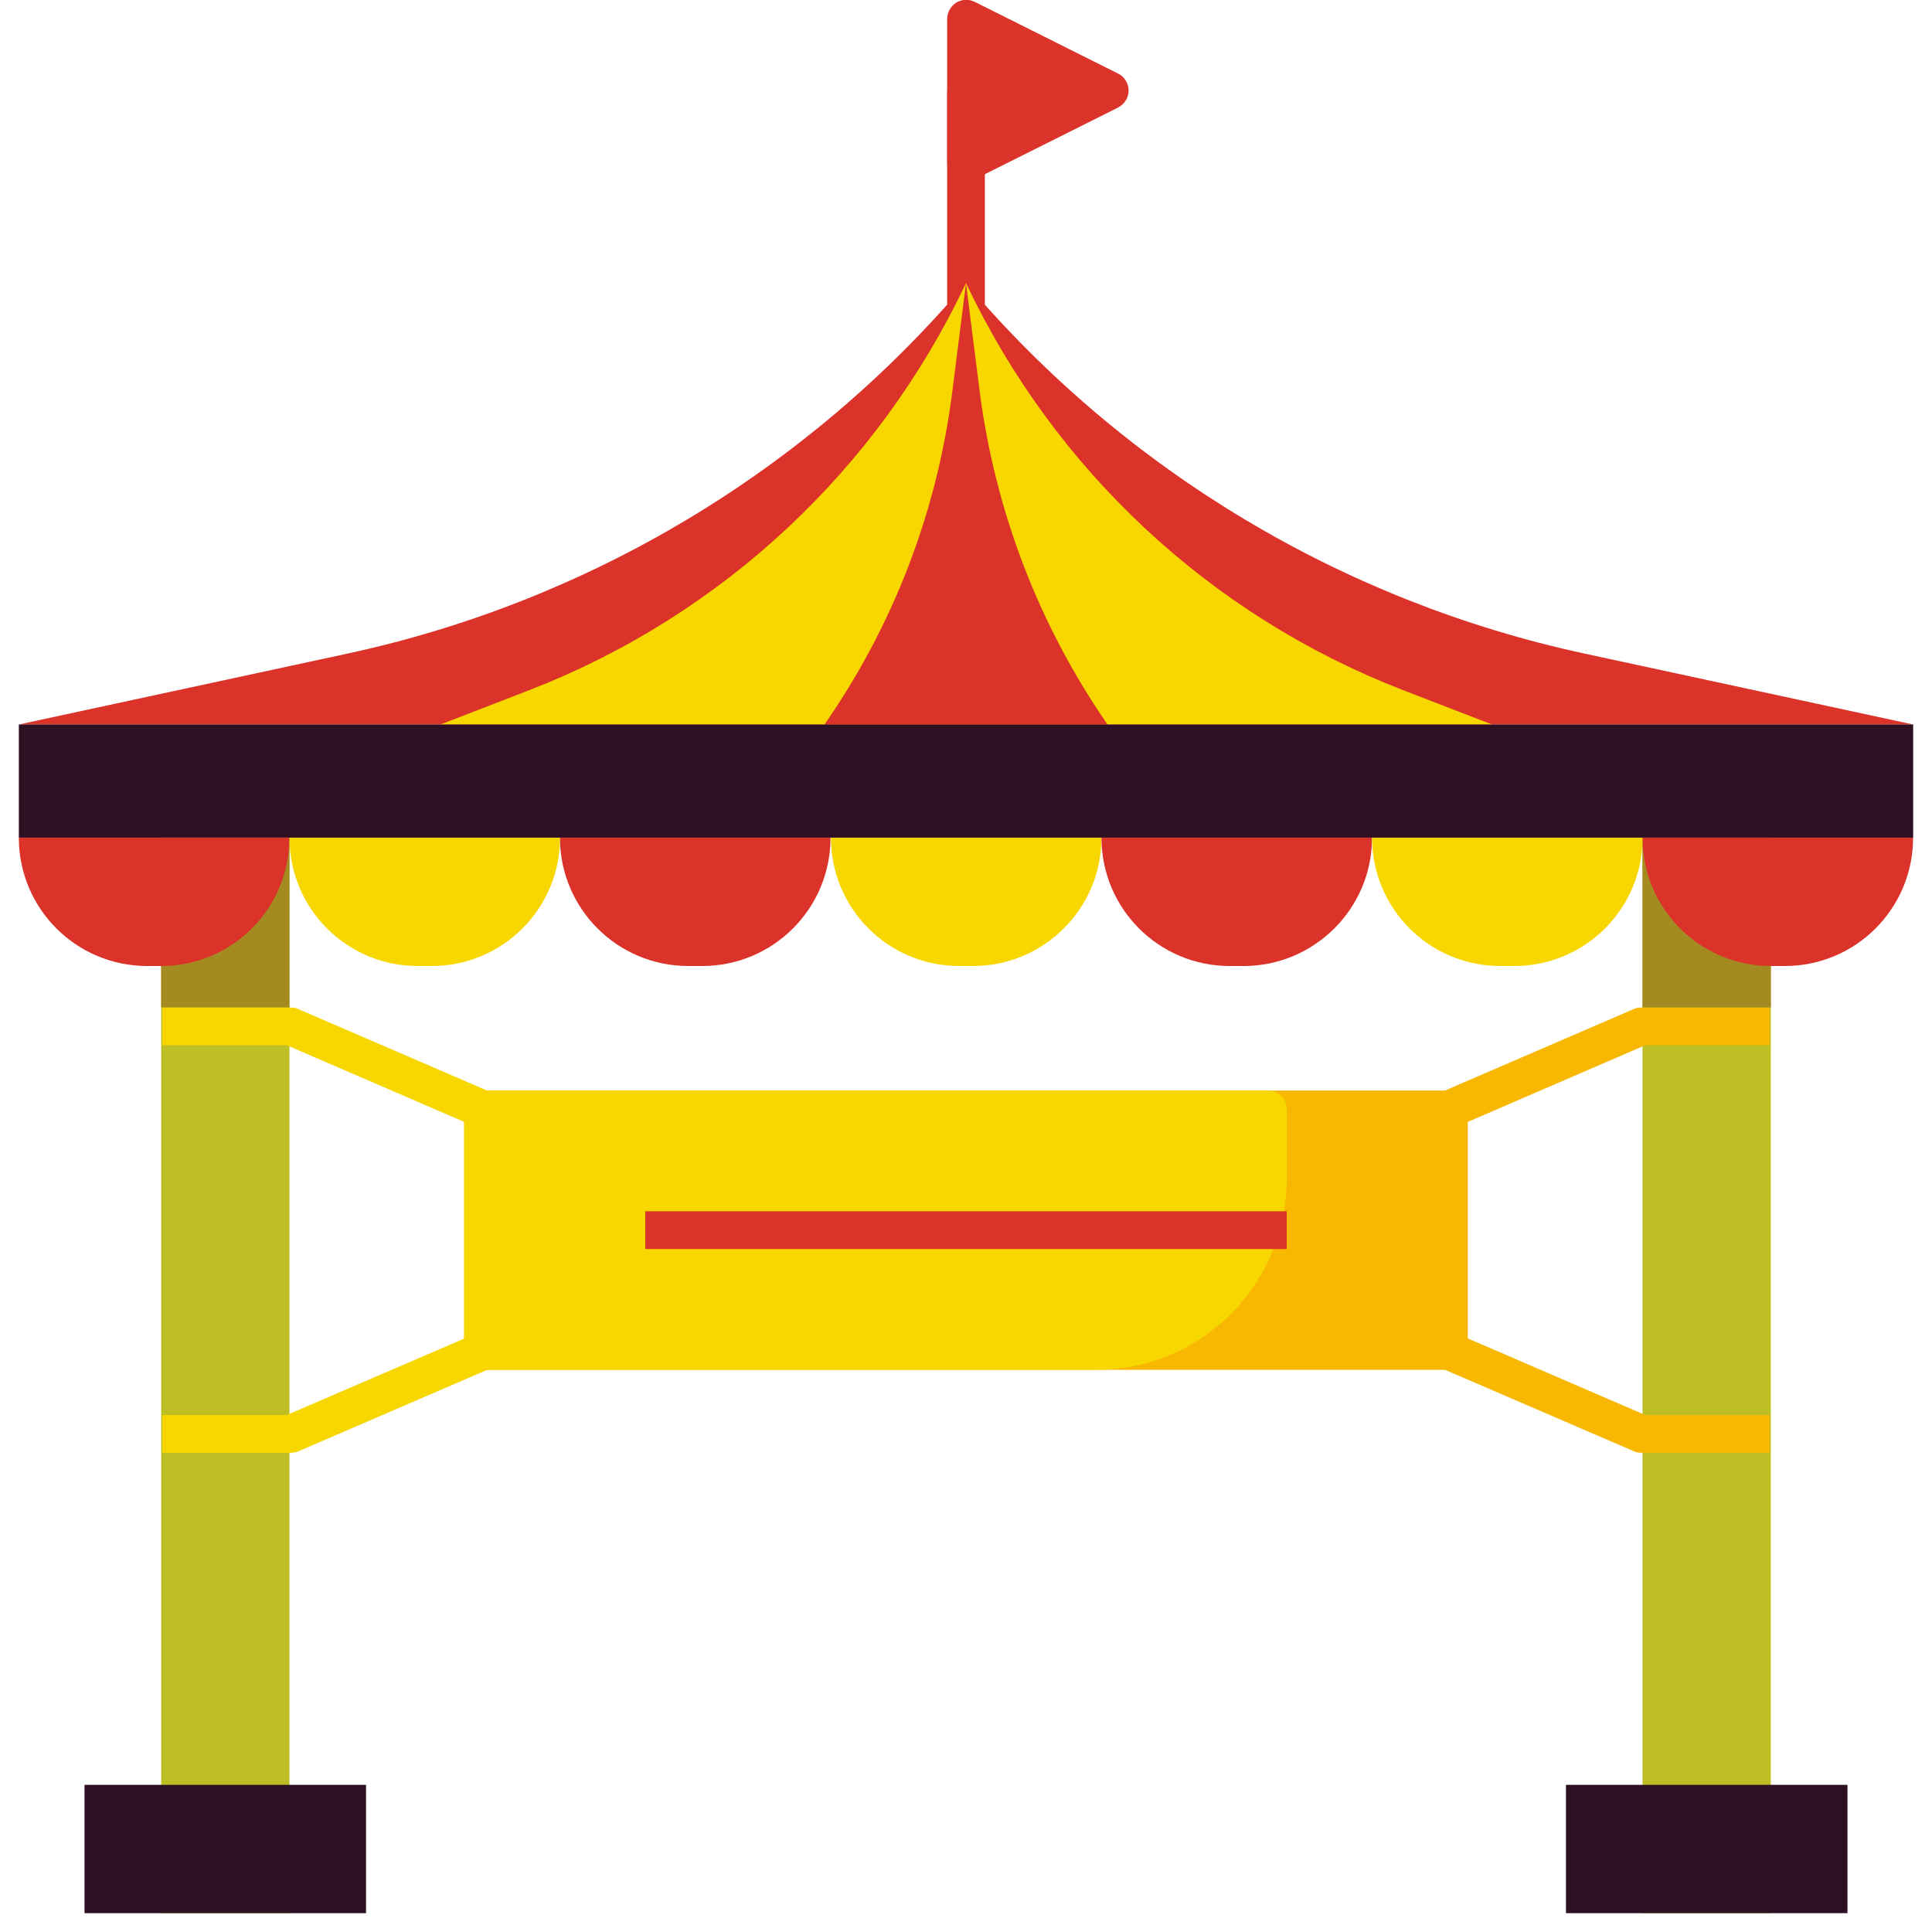 <svg width="24" height="24" viewBox="0 0 24 24" fill="none" xmlns="http://www.w3.org/2000/svg">
<g clip-path="url(#clip0_157_4345)">
<path d="M21.998 10.406H20.404V23.766H21.998V10.406Z" fill="#BEBF25"/>
<path d="M12.234 1.125H11.766V4.688H12.234V1.125Z" fill="#DB332A"/>
<path d="M12 2.016V0.234L13.781 1.125L12 2.016Z" fill="#DB332A"/>
<path d="M12 2.25C11.958 2.25 11.916 2.236 11.878 2.217C11.808 2.175 11.766 2.1 11.766 2.016V0.234C11.766 0.155 11.808 0.08 11.878 0.033C11.948 -0.009 12.033 -0.014 12.108 0.023L13.889 0.914C13.969 0.952 14.02 1.036 14.02 1.125C14.02 1.214 13.969 1.294 13.889 1.336L12.108 2.227C12.07 2.241 12.037 2.25 12 2.25ZM12.234 0.614V1.636L13.256 1.125L12.234 0.614ZM12 3.516C10.017 5.855 7.312 7.472 4.317 8.119L0.234 9H23.766L19.683 8.119C16.688 7.472 13.983 5.855 12 3.516Z" fill="#DB332A"/>
<path d="M12 3.516C10.908 5.831 8.972 7.641 6.586 8.569L5.471 9H18.535L17.419 8.569C15.028 7.641 13.093 5.831 12 3.516Z" fill="#F8D700"/>
<path d="M12 3.516L11.831 4.856C11.644 6.347 11.1 7.767 10.242 9H13.758C12.905 7.767 12.361 6.347 12.169 4.856L12 3.516Z" fill="#DB332A"/>
<path d="M23.766 9H0.234V10.406H23.766V9Z" fill="#2D1123"/>
<path d="M3.596 10.406H2.002V23.766H3.596V10.406Z" fill="#BEBF25"/>
<path d="M3.596 10.406H2.002V12.516H3.596V10.406Z" fill="#A38B21"/>
<path d="M21.998 10.406H20.404V12.516H21.998V10.406Z" fill="#A38B21"/>
<path d="M4.547 22.172H1.05V23.766H4.547V22.172Z" fill="#2D1123"/>
<path d="M22.95 22.172H19.453V23.766H22.95V22.172Z" fill="#2D1123"/>
<path d="M2.002 12H1.828C0.947 12 0.234 11.287 0.234 10.406H3.595C3.595 11.287 2.883 12 2.002 12Z" fill="#DB332A"/>
<path d="M5.363 12H5.189C4.308 12 3.596 11.287 3.596 10.406H6.957C6.957 11.287 6.244 12 5.363 12Z" fill="#F8D700"/>
<path d="M8.723 12H8.55C7.669 12 6.956 11.287 6.956 10.406H10.317C10.317 11.287 9.604 12 8.723 12Z" fill="#DB332A"/>
<path d="M12.089 12H11.916C11.035 12 10.322 11.287 10.322 10.406H13.683C13.683 11.287 12.966 12 12.089 12Z" fill="#F8D700"/>
<path d="M15.45 12H15.276C14.395 12 13.683 11.287 13.683 10.406H17.044C17.044 11.287 16.326 12 15.45 12Z" fill="#DB332A"/>
<path d="M18.811 12H18.638C17.756 12 17.044 11.287 17.044 10.406H20.405C20.405 11.287 19.692 12 18.811 12Z" fill="#F8D700"/>
<path d="M22.172 12H21.998C21.117 12 20.404 11.287 20.404 10.406H23.765C23.765 11.287 23.053 12 22.172 12Z" fill="#DB332A"/>
<path d="M5.906 13.997L3.562 12.984H2.016V12.516H3.609C3.642 12.516 3.675 12.52 3.703 12.534L6.094 13.566L5.906 13.997Z" fill="#F8D700"/>
<path d="M3.609 18.047H2.016V17.578H3.562L5.911 16.566L6.098 16.997L3.708 18.028C3.675 18.042 3.642 18.047 3.609 18.047Z" fill="#F8D700"/>
<path d="M21.984 18.047H20.391C20.358 18.047 20.325 18.042 20.297 18.028L17.906 16.997L18.094 16.566L20.438 17.578H21.984V18.047Z" fill="#F8B700"/>
<path d="M18.094 13.997L17.906 13.566L20.297 12.534C20.325 12.52 20.358 12.516 20.391 12.516H21.984V12.984H20.438L18.094 13.997Z" fill="#F8B700"/>
<path d="M18.234 13.781C18.234 13.65 18.131 13.547 18 13.547H6C5.869 13.547 5.766 13.65 5.766 13.781V16.781C5.766 16.913 5.869 17.016 6 17.016H18C18.131 17.016 18.234 16.913 18.234 16.781V13.781Z" fill="#F8B700"/>
<path d="M15.75 13.547H6C5.869 13.547 5.766 13.65 5.766 13.781V16.781C5.766 16.913 5.869 17.016 6 17.016H13.617C14.925 17.016 15.984 15.956 15.984 14.648V13.781C15.984 13.65 15.881 13.547 15.75 13.547Z" fill="#F8D700"/>
<path d="M15.984 15.047H8.016V15.516H15.984V15.047Z" fill="#DB332A"/>
</g>
<defs>
<clipPath id="clip0_157_4345">
<rect width="24" height="24" fill="white"/>
</clipPath>
</defs>
</svg>
